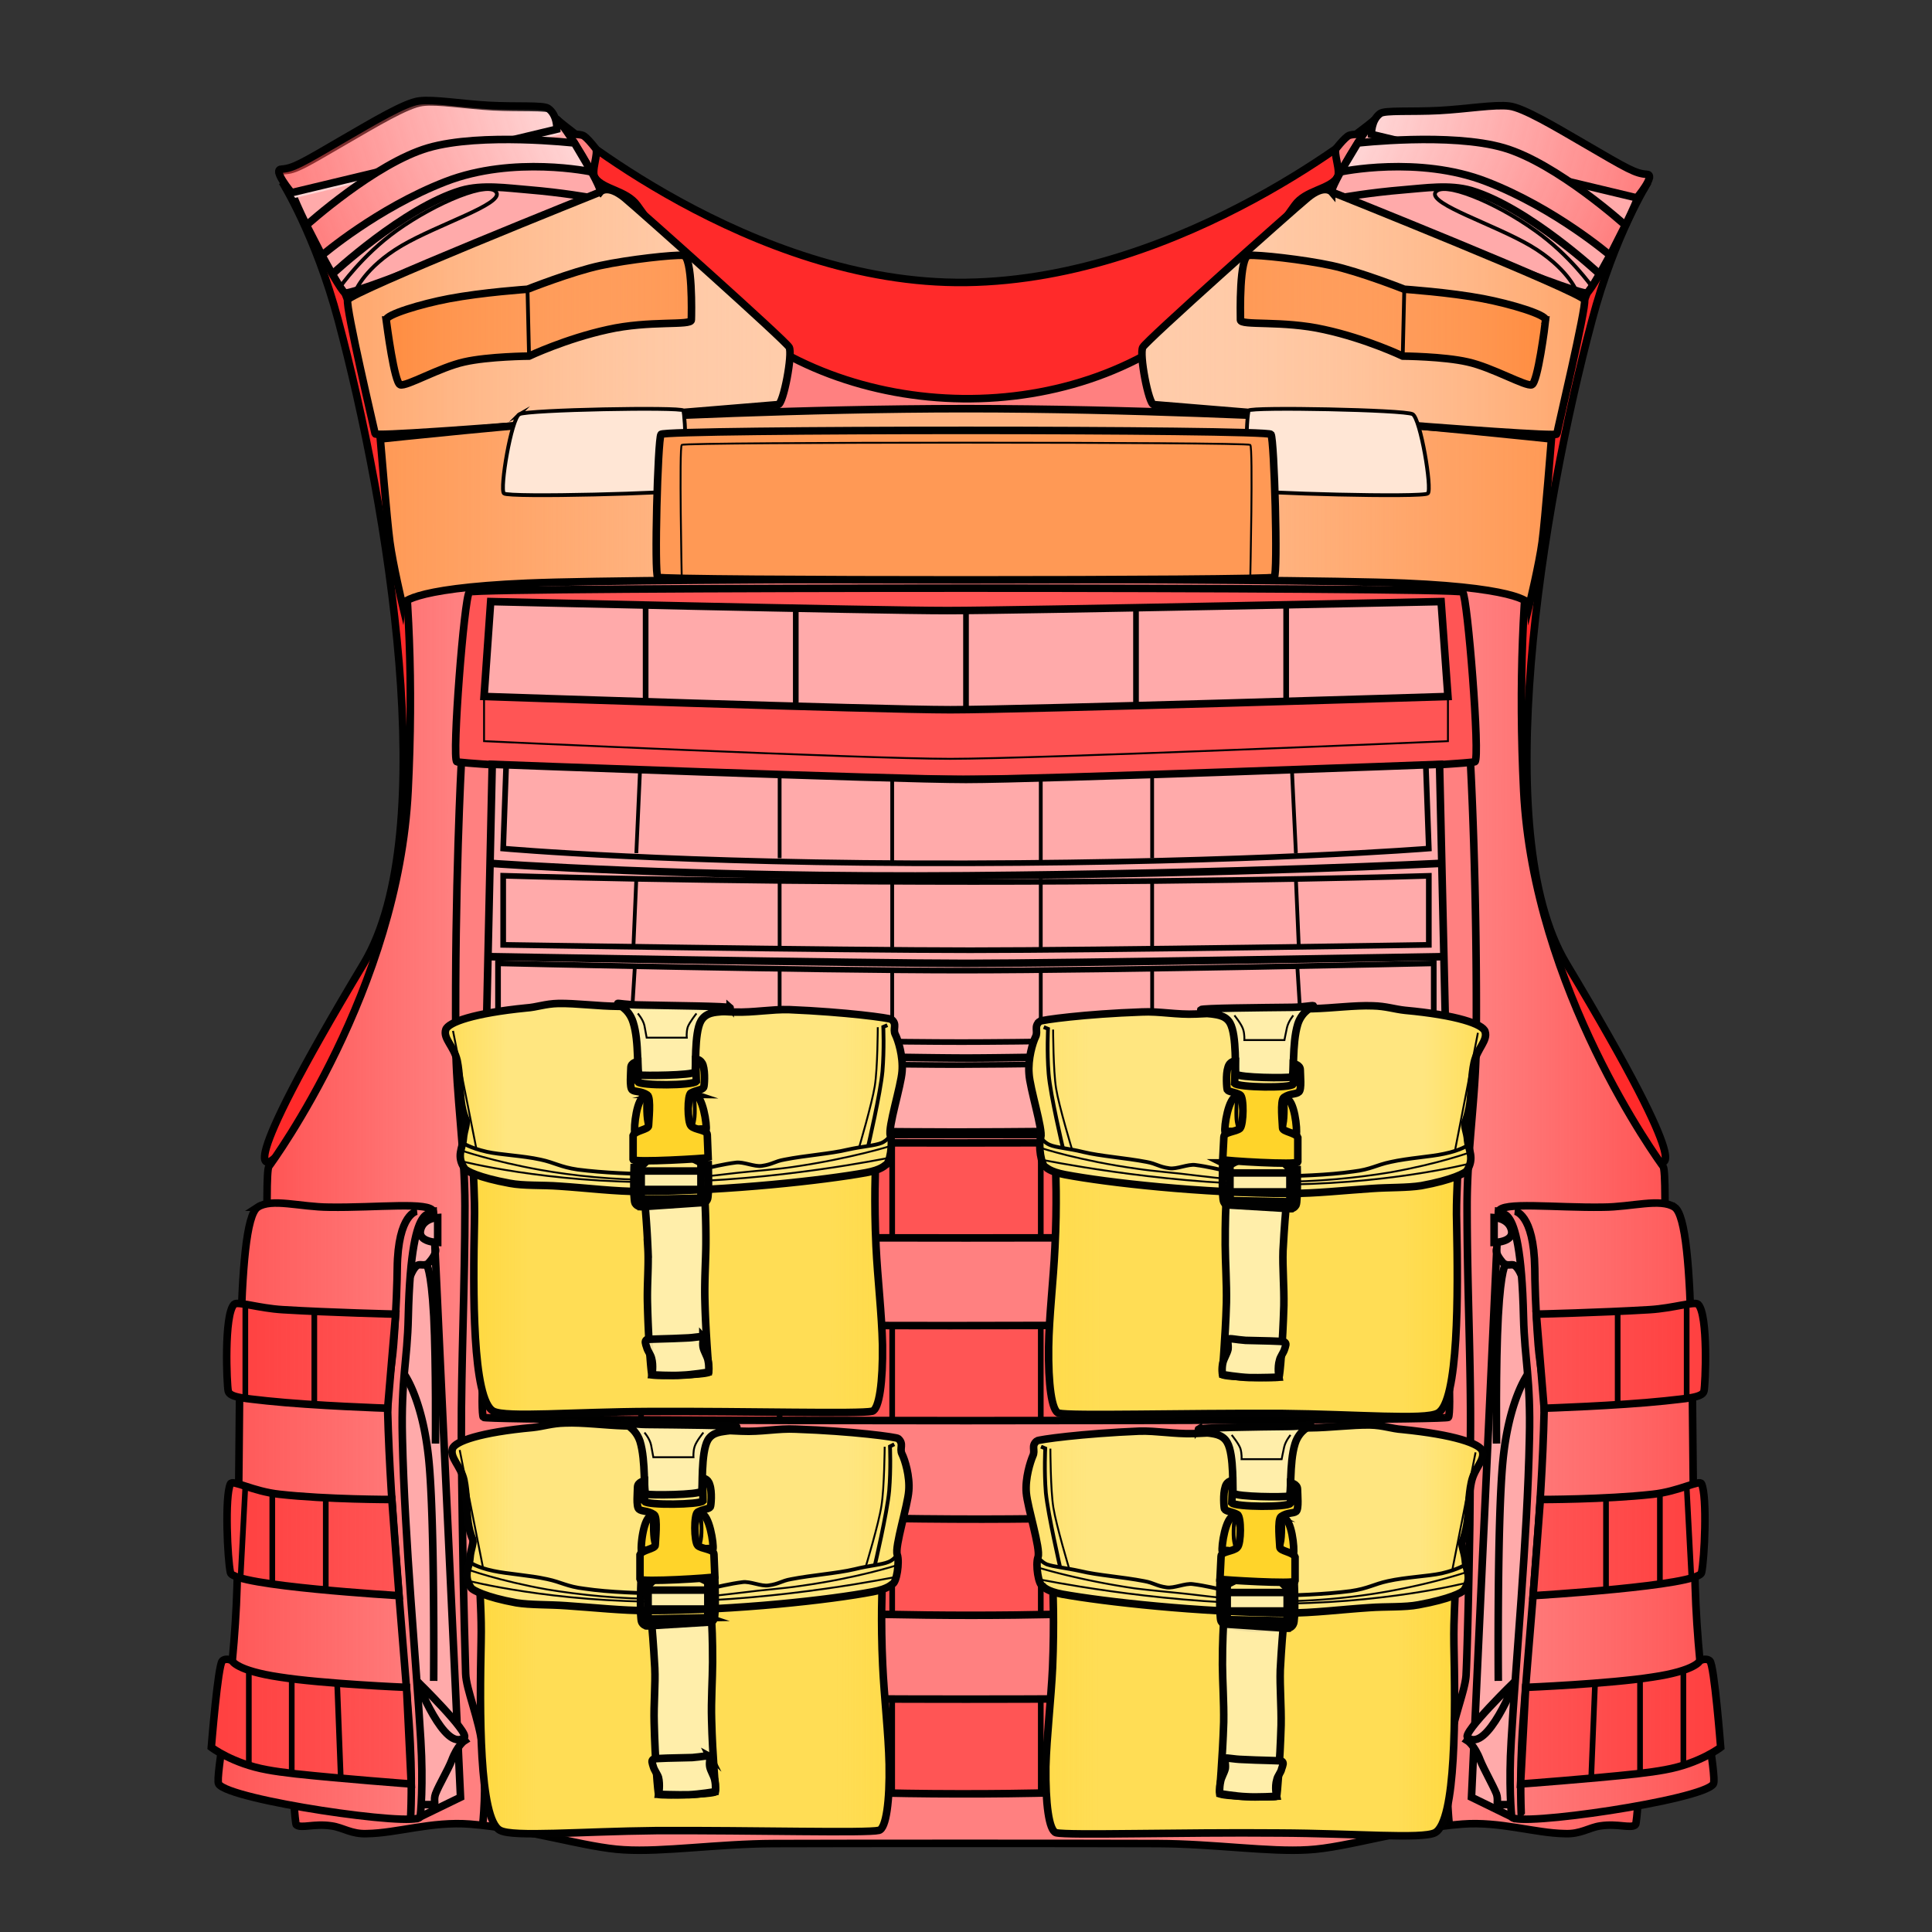 <svg xmlns="http://www.w3.org/2000/svg" xmlns:xlink="http://www.w3.org/1999/xlink" viewBox="0 0 256 256">
    <rect x="0" y="0" width="256" height="256" fill="#333333" stroke="none"/>
    <defs>
        <linearGradient id="innoGrad52">
            <stop offset="0" stop-color="#ffd42a" stop-opacity=".502"/>
            <stop offset=".142" stop-color="#ffd42a" stop-opacity="0"/>
            <stop offset=".863" stop-color="#ffd42a" stop-opacity="0"/>
            <stop offset="1" stop-color="#ffd42a" stop-opacity=".251"/>
        </linearGradient>
        <linearGradient id="innoGrad5">
            <stop offset="0" stop-color="#ffd42a" stop-opacity=".251"/>
            <stop offset=".137" stop-color="#ffd42a" stop-opacity="0"/>
            <stop offset=".858" stop-color="#ffd42a" stop-opacity="0"/>
            <stop offset="1" stop-color="#ffd42a" stop-opacity=".502"/>
        </linearGradient>
        <linearGradient id="innoGrad32">
            <stop offset="0" stop-color="#fca" stop-opacity="0"/>
            <stop offset="1" stop-color="#ff7f2a" stop-opacity=".502"/>
        </linearGradient>
        <linearGradient id="innoGrad22">
            <stop offset="0" stop-color="#ff2a2a" stop-opacity="0"/>
            <stop offset="1" stop-color="#ff2a2a" stop-opacity=".502"/>
        </linearGradient>
        <linearGradient id="innoGrad4">
            <stop offset="0" stop-color="#ff7f2a" stop-opacity=".502"/>
            <stop offset=".236" stop-color="#ff7f2a" stop-opacity="0"/>
            <stop offset=".759" stop-color="#ff7f2a" stop-opacity="0"/>
            <stop offset="1" stop-color="#ff7f2a" stop-opacity=".502"/>
        </linearGradient>
        <linearGradient id="innoGrad3">
            <stop offset="0" stop-color="#ff7f2a" stop-opacity=".502"/>
            <stop offset="1" stop-color="#fca" stop-opacity="0"/>
        </linearGradient>
        <linearGradient id="innoGrad2">
            <stop offset="0" stop-color="#ff2a2a" stop-opacity=".502"/>
            <stop offset="1" stop-color="#ff2a2a" stop-opacity="0"/>
        </linearGradient>
        <linearGradient id="innoGrad1">
            <stop offset="0" stop-color="#ff2a2a" stop-opacity=".502"/>
            <stop offset=".134" stop-color="#ff2a2a" stop-opacity="0"/>
            <stop offset=".863" stop-color="#ff2a2a" stop-opacity="0"/>
            <stop offset="1" stop-color="#ff2a2a" stop-opacity=".502"/>
        </linearGradient>
        <linearGradient id="linearGradient4814" x1="35.386" x2="220.619" y1="131.479" y2="131.479" gradientUnits="userSpaceOnUse" xlink:href="#innoGrad1"/>
        <linearGradient id="linearGradient4859" x1="42.662" x2="76.116" y1="33.838" y2="18.951" gradientUnits="userSpaceOnUse" xlink:href="#innoGrad2"/>
        <linearGradient id="linearGradient4867" x1="37.395" x2="72.67" y1="24.125" y2="13.215" gradientUnits="userSpaceOnUse" xlink:href="#innoGrad2"/>
        <linearGradient id="linearGradient4890" x1="45.543" x2="105.179" y1="41.333" y2="41.333" gradientUnits="userSpaceOnUse" xlink:href="#innoGrad3"/>
        <linearGradient id="linearGradient4913" x1="50.671" x2="92.129" y1="42.418" y2="42.418" gradientUnits="userSpaceOnUse" xlink:href="#innoGrad3"/>
        <linearGradient id="linearGradient4946" x1="49.857" x2="206.112" y1="68.272" y2="68.272" gradientUnits="userSpaceOnUse" xlink:href="#innoGrad4"/>
        <linearGradient id="linearGradient5004" x1="182.273" x2="217.505" y1="15.773" y2="24.547" gradientUnits="userSpaceOnUse" xlink:href="#innoGrad22"/>
        <linearGradient id="linearGradient5035" x1="179.912" x2="213.338" y1="18.951" y2="33.839" gradientUnits="userSpaceOnUse" xlink:href="#innoGrad22"/>
        <linearGradient id="linearGradient5074" x1="150.811" x2="210.484" y1="41.345" y2="41.345" gradientUnits="userSpaceOnUse" xlink:href="#innoGrad32"/>
        <linearGradient id="linearGradient5105" x1="163.854" x2="205.3" y1="42.418" y2="42.418" gradientUnits="userSpaceOnUse" xlink:href="#innoGrad32"/>
        <linearGradient id="linearGradient5151" x1="28.406" x2="57.945" y1="200.232" y2="200.232" gradientUnits="userSpaceOnUse" xlink:href="#innoGrad2"/>
        <linearGradient id="linearGradient5174" x1="29.537" x2="52.967" y1="179.664" y2="179.664" gradientUnits="userSpaceOnUse" xlink:href="#innoGrad2"/>
        <linearGradient id="linearGradient5197" x1="29.585" x2="53.42" y1="203.973" y2="203.973" gradientUnits="userSpaceOnUse" xlink:href="#innoGrad2"/>
        <linearGradient id="linearGradient5235" x1="27.48" x2="55.017" y1="228.148" y2="228.148" gradientUnits="userSpaceOnUse" xlink:href="#innoGrad2"/>
        <linearGradient id="linearGradient5258" x1="198.027" x2="227.602" y1="200.231" y2="200.231" gradientUnits="userSpaceOnUse" xlink:href="#innoGrad22"/>
        <linearGradient id="linearGradient5287" x1="203.034" x2="226.491" y1="179.657" y2="179.657" gradientUnits="userSpaceOnUse" xlink:href="#innoGrad22"/>
        <linearGradient id="linearGradient5310" x1="202.603" x2="226.414" y1="203.974" y2="203.974" gradientUnits="userSpaceOnUse" xlink:href="#innoGrad22"/>
        <linearGradient id="linearGradient5333" x1="200.955" x2="228.518" y1="228.148" y2="228.148" gradientUnits="userSpaceOnUse" xlink:href="#innoGrad22"/>
        <linearGradient id="linearGradient5356" x1="138.075" x2="193.306" y1="226.709" y2="226.709" gradientUnits="userSpaceOnUse" xlink:href="#innoGrad5"/>
        <linearGradient id="linearGradient5383" x1="135.462" x2="196.983" y1="201.274" y2="201.274" gradientUnits="userSpaceOnUse" xlink:href="#innoGrad5"/>
        <linearGradient id="linearGradient5416" x1="63.123" x2="118.33" y1="226.439" y2="226.439" gradientUnits="userSpaceOnUse" xlink:href="#innoGrad52"/>
        <linearGradient id="linearGradient5453" x1="59.392" x2="120.944" y1="200.977" y2="200.977" gradientUnits="userSpaceOnUse" xlink:href="#innoGrad52"/>
        <linearGradient id="linearGradient5476" x1="138.442" x2="193.626" y1="171.163" y2="171.163" gradientUnits="userSpaceOnUse" xlink:href="#innoGrad5"/>
        <linearGradient id="linearGradient5499" x1="135.824" x2="197.346" y1="145.702" y2="145.702" gradientUnits="userSpaceOnUse" xlink:href="#innoGrad5"/>
        <linearGradient id="linearGradient5522" x1="62.238" x2="117.44" y1="170.858" y2="170.858" gradientUnits="userSpaceOnUse" xlink:href="#innoGrad52"/>
        <linearGradient id="linearGradient5545" x1="58.506" x2="120.058" y1="145.421" y2="145.421" gradientUnits="userSpaceOnUse" xlink:href="#innoGrad52"/>
    </defs>
    <g fill="#ff2a2a" stroke="#000" stroke-miterlimit="10">
        <path stroke-linejoin="bevel" d="M128 66.926c35.567-.084 54.273-51.153 54.273-51.153S157.09 37.033 128 37.423c-28.598.386-54.27-21.65-54.27-21.65S92.43 67.01 128 66.925z"/>
        <path d="M218.375 24.125s-4.433 7.022-7.419 18.29c-6.633 24.832-13.774 67.953-3.424 85.235 17.941 29.917 12.318 26.184 12.318 26.184l-17.427-12.703-14.333-44.845 17.484-55.93 12.801-16.23M37.395 24.125s4.404 7.022 7.417 18.29c6.633 24.832 13.75 67.953 3.4 85.235-17.944 29.917-12.318 26.184-12.318 26.184l17.423-12.703L67.68 96.286l-17.515-55.93-12.77-16.23"/>
    </g>
    <g>
        <path fill="#ff8080" d="M75.856 17.795c-7.467.08-37.227 7.74-37.227 7.74s18.296 21.548 15.447 79.255c-1.292 26.263-17.888 48.996-18.449 49.767-1.288 1.801 3.003 86.76 3.633 87.238.658.537 2.324-.21 4.68.147 1.537.213 2.605 1.112 4.677 1.023 4.02-.067 8.609-1.652 13.65-1.261 7.656.592 15.373 3.145 20.397 3.404 5.195.323 12.495-.796 19.86-.826 10.515-.037 40.463-.036 50.921 0 7.39.029 14.723 1.147 19.887.824 5.03-.257 12.716-2.81 20.428-3.402 4.987-.39 9.606 1.196 13.594 1.261 2.1.09 3.197-.81 4.68-1.023 2.353-.356 4.049.391 4.679-.147.685-.477 4.975-85.435 3.658-87.238-.562-.77-17.16-23.505-18.478-49.77-2.818-57.706 15.506-79.251 15.506-79.251s-36.266-9.33-38.801-7.506c-.39.288-.923.853-1.53 1.623-.46.599.704 3.118.096 3.935-1.13 1.537-4.184 1.624-5.594 3.6-3.189 4.489-7.048 9.66-10.78 13.266-17.75 17.065-48.997 15.93-65.579 0-3.737-3.605-7.568-8.777-10.785-13.266-1.438-1.976-4.463-2.063-5.565-3.6-.634-.818.533-3.337.043-3.935-.61-.77-1.114-1.336-1.503-1.623-.238-.171-.773-.243-1.545-.235z"/>
    </g>
    <g>
        <path fill="url(#linearGradient4814)" d="M75.854 17.794c-7.467.08-37.227 7.74-37.227 7.74s18.297 21.547 15.448 79.254c-1.292 26.263-17.888 48.997-18.45 49.768-1.287 1.8 3.003 86.76 3.633 87.238.658.537 2.324-.21 4.68.147 1.537.213 2.606 1.112 4.678 1.023 4.02-.067 8.608-1.653 13.65-1.262 7.655.592 15.373 3.146 20.397 3.405 5.195.323 12.494-.797 19.859-.827 10.515-.037 40.464-.036 50.922 0 7.39.03 14.723 1.148 19.887.825 5.03-.257 12.715-2.81 20.427-3.403 4.987-.389 9.606 1.197 13.594 1.262 2.101.09 3.198-.81 4.68-1.023 2.354-.356 4.05.391 4.68-.147.684-.477 4.975-85.435 3.658-87.238-.562-.771-17.16-23.506-18.479-49.77-2.818-57.707 15.506-79.252 15.506-79.252s-36.266-9.33-38.8-7.505c-.39.288-.923.853-1.53 1.623-.461.599.704 3.118.096 3.935-1.131 1.537-4.184 1.624-5.594 3.6-3.19 4.489-7.048 9.66-10.781 13.265-17.75 17.065-48.997 15.931-65.579 0-3.737-3.605-7.568-8.776-10.785-13.265-1.438-1.976-4.462-2.063-5.564-3.6-.634-.818.533-3.337.043-3.935-.61-.77-1.115-1.336-1.504-1.623-.238-.171-.772-.243-1.545-.235z"/>
        <path fill="none" stroke="#000" stroke-miterlimit="10" d="M102.523 244.282c-7.365.03-14.664 1.149-19.86.826-5.023-.26-12.74-2.811-20.395-3.403-5.042-.391-9.631 1.194-13.651 1.26-2.072.09-3.141-.81-4.678-1.022-2.356-.356-4.022.39-4.68-.147-.63-.48-4.92-85.437-3.632-87.238.56-.771 17.158-23.505 18.45-49.768 2.849-57.707-15.45-79.253-15.45-79.253s36.238-9.33 38.773-7.506c.389.287.894.852 1.504 1.622.49.598-.676 3.117-.042 3.935 1.102 1.537 4.125 1.624 5.563 3.6 3.217 4.489 7.049 9.66 10.786 13.266 16.582 15.93 47.829 17.065 65.579 0 3.733-3.605 7.592-8.777 10.78-13.266 1.41-1.976 4.464-2.063 5.595-3.6.608-.817-.558-3.336-.097-3.935.607-.77 1.14-1.334 1.53-1.622 2.535-1.824 38.8 7.505 38.8 7.505s-18.323 21.546-15.505 79.253c1.318 26.264 17.917 48.997 18.479 49.768 1.317 1.803-2.975 86.76-3.66 87.238-.63.538-2.324-.208-4.678.148-1.482.213-2.58 1.11-4.681 1.022-3.988-.065-8.606-1.65-13.593-1.261-7.712.593-15.398 3.146-20.428 3.403-5.164.323-12.496-.796-19.886-.825-10.458-.036-40.408-.037-50.923 0z"/>
        <path fill="#faa" stroke="#000" stroke-miterlimit="10" d="M38.466 24.546c.052-.2 12.708-7.687 17.583-8.34C64.5 15 73.612 15.73 73.73 15.772c.974.487 6.108 9.081 5.815 9.665-.292.585-32.899 13.96-33.854 13.366-.922-.593-7.418-12.989-7.224-14.257z"/>
        <path fill="#ffd5d5" d="M37.75 23.1c-1.185.08 1.365 3.117 1.365 3.117L74.28 17.8s.097-1.888-1.17-2.765c-.648-.453-4.17-.195-7.8-.39-3.627-.195-7.363-.843-9.294-.585-1.873.226-6.07 2.741-9.882 4.944-5.85 3.413-6.823 3.997-8.384 4.095z"/>
        <path fill="url(#linearGradient4867)" stroke="#000" stroke-miterlimit="10" d="M37.262 22.416c-1.185.08 1.365 3.118 1.365 3.118l35.165-8.417s.097-1.888-1.17-2.765c-.648-.453-4.17-.195-7.8-.39-3.627-.195-7.363-.843-9.294-.585-1.873.226-6.07 2.741-9.882 4.944-5.85 3.413-6.823 3.997-8.384 4.095z"/>
        <path fill="#ffd5d5" d="M40.612 29.843s9.1-8.206 16.12-10.253c7.018-2.048 19.384-.639 19.384-.639l2.26 3.825s-10.317-2.216-19.353 1.297c-9.064 3.515-16.36 9.765-16.36 9.765z"/>
        <path fill="url(#linearGradient4859)" stroke="#000" stroke-miterlimit="10" d="M40.612 29.843s9.1-8.206 16.119-10.253c7.019-2.048 19.385-.639 19.385-.639l2.259 3.825s-10.316-2.216-19.352 1.297c-9.064 3.515-16.361 9.765-16.361 9.765z"/>
        <path fill="none" stroke="#000" stroke-miterlimit="10" d="M44.031 36.331s9.425-8.79 17.064-11.089c2.855-.83 6.132-.313 8.895-.098 4.612.383 8.138 1.03 8.138 1.03"/>
        <path fill="none" stroke="#000" stroke-miterlimit="10" stroke-width=".5" d="M45.073 38.008s2.918-4.183 7.466-7.444c5.32-3.803 12.41-6.699 13.258-5.03.776 1.552-7.734 4.186-12.575 7.02-4.895 2.895-6.09 5.956-6.09 5.956"/>
        <path fill="#fca" d="M79.545 25.437s.901-1.097 3.215.78c2.284 1.91 21.322 18.916 21.81 19.793.487.875-.762 7.537-1.463 7.602-.698.037-53.244 4.523-53.395 3.872-.123-.622-3.924-16.74-3.648-17.736.272-1.02 33.481-14.31 33.481-14.31z"/>
        <path fill="url(#linearGradient4890)" stroke="#000" stroke-miterlimit="10" d="M79.545 25.437s.901-1.097 3.215.78c2.284 1.909 21.322 18.916 21.809 19.793.488.875-.761 7.537-1.462 7.602-.698.037-53.244 4.523-53.395 3.872-.123-.622-3.924-16.741-3.648-17.736.272-1.021 33.481-14.311 33.481-14.311z"/>
        <path fill="#f95" d="M51.174 42.403c.097.704 1.073 8.285 1.853 8.578.78.292 5.26-2.316 8.48-3.023 3.22-.733 8.595-.773 8.595-.773s4.87-2.3 10.417-3.514c5.52-1.245 11.08-.487 11.085-1.268.034-.78.188-8.456-1.072-8.565-1.232-.109-7.236.543-10.979 1.35-3.772.806-9.657 3.137-9.657 3.137s-5.963.406-10.416 1.251c-3.635.682-8.403 2.12-8.306 2.827z"/>
        <path fill="url(#linearGradient4913)" stroke="#000" stroke-miterlimit="10" d="M51.174 42.403c.097.704 1.073 8.285 1.853 8.578.78.292 5.259-2.316 8.48-3.023 3.22-.733 8.595-.773 8.595-.773s4.87-2.301 10.417-3.514c5.519-1.245 11.08-.487 11.085-1.268.034-.78.188-8.456-1.072-8.565-1.232-.109-7.236.543-10.979 1.35-3.772.806-9.657 3.137-9.657 3.137s-5.963.406-10.416 1.251c-3.635.682-8.403 2.12-8.306 2.827z"/>
        <path fill="#ffb380" d="M186.137 77.275c16.257.698 16.518 2.828 16.518 2.828s1.293-5.334 1.687-8.288c.395-2.95 1.234-13.647 1.234-13.647s-19.785-2.11-29.128-2.638c-4.672-.235-26.559-1.379-48.447-1.379s-43.778 1.144-48.447 1.378c-9.34.527-29.159 2.638-29.159 2.638s.874 10.697 1.268 13.647c.393 2.954 1.657 8.288 1.657 8.288s.29-2.13 16.573-2.828c16.283-.697 99.928-.696 116.244.001z"/>
        <path fill="url(#linearGradient4946)" stroke="#000" stroke-miterlimit="10" d="M186.137 77.275c16.257.698 16.518 2.828 16.518 2.828s1.293-5.334 1.687-8.288c.395-2.951 1.234-13.647 1.234-13.647s-19.785-2.11-29.128-2.638c-4.672-.235-26.559-1.379-48.447-1.379s-43.778 1.144-48.447 1.378c-9.34.527-29.159 2.638-29.159 2.638s.874 10.697 1.268 13.647c.393 2.954 1.657 8.288 1.657 8.288s.29-2.13 16.573-2.828c16.283-.697 99.928-.696 116.244.001z"/>
        <path fill="#faa" stroke="#000" stroke-miterlimit="10" d="M217.505 24.547c-.026-.2-12.707-7.687-17.58-8.34-8.429-1.207-17.566-.477-17.65-.434-.976.486-6.083 9.08-5.819 9.665.321.585 32.928 13.96 33.824 13.366.95-.594 7.42-12.99 7.225-14.257z"/>
        <path fill="#ffd5d5" d="M218.25 23.1c1.182.08-1.365 3.118-1.365 3.118l-35.165-8.417s-.068-1.888 1.17-2.765c.622-.453 4.145-.195 7.801-.39 3.656-.195 7.395-.843 9.323-.585 1.842.226 6.068 2.741 9.851 4.944 5.85 3.412 6.824 3.997 8.385 4.095z"/>
        <path fill="url(#linearGradient5004)" stroke="#000" stroke-miterlimit="10" d="M218.25 23.1c1.182.08-1.365 3.118-1.365 3.118l-35.165-8.417s-.068-1.888 1.17-2.765c.622-.453 4.145-.195 7.801-.39 3.656-.195 7.395-.843 9.323-.585 1.842.226 6.068 2.741 9.851 4.944 5.85 3.412 6.824 3.997 8.385 4.095z"/>
        <path fill="#ffd5d5" d="M215.358 29.843s-9.067-8.206-16.088-10.253c-7.02-2.048-19.358-.639-19.358-.639l-2.287 3.825s10.317-2.216 19.35 1.298c9.094 3.515 16.363 9.765 16.363 9.765z"/>
        <path fill="url(#linearGradient5035)" stroke="#000" stroke-miterlimit="10" d="M215.358 29.843s-9.067-8.206-16.088-10.253c-7.021-2.048-19.358-.639-19.358-.639l-2.287 3.825s10.317-2.216 19.349 1.298c9.095 3.515 16.364 9.765 16.364 9.765z"/>
        <path fill="none" stroke="#000" stroke-miterlimit="10" d="M211.968 36.332s-9.394-8.79-17.034-11.088c-2.884-.832-6.164-.314-8.924-.098-4.639.383-8.165 1.03-8.17 1.03"/>
        <path fill="none" stroke="#000" stroke-miterlimit="10" stroke-width=".5" d="M210.956 38.01s-2.92-4.184-7.522-7.445c-5.296-3.803-12.379-6.699-13.26-5.03-.719 1.552 7.764 4.186 12.607 7.02 4.892 2.895 6.086 5.956 6.086 5.956"/>
        <path fill="#fca" d="M176.455 25.438s-.93-1.097-3.189.78c-2.31 1.91-21.376 18.916-21.835 19.793-.517.877.765 7.537 1.434 7.602.728.037 53.273 4.523 53.427 3.898.091-.649 3.92-16.768 3.674-17.763-.305-1.02-33.51-14.31-33.51-14.31z"/>
        <path fill="url(#linearGradient5074)" stroke="#000" stroke-miterlimit="10" d="M176.455 25.438s-.931-1.097-3.189.78c-2.311 1.909-21.376 18.916-21.835 19.793-.517.877.765 7.537 1.434 7.602.728.037 53.273 4.523 53.427 3.898.091-.649 3.92-16.768 3.674-17.763-.305-1.02-33.511-14.31-33.511-14.31z"/>
        <path fill="#f95" d="M204.798 42.403c-.066.704-1.042 8.285-1.822 8.578-.779.292-5.263-2.316-8.512-3.023-3.19-.733-8.595-.773-8.595-.773s-4.812-2.3-10.39-3.514c-5.514-1.245-11.104-.487-11.11-1.268-.01-.78-.188-8.456 1.103-8.565 1.226-.109 7.234.543 10.976 1.35 3.745.806 9.628 3.137 9.628 3.137s5.991.406 10.448 1.251c3.602.682 8.402 2.12 8.274 2.827z"/>
        <path fill="url(#linearGradient5105)" stroke="#000" stroke-miterlimit="10" d="M204.798 42.403c-.066.704-1.042 8.285-1.822 8.578-.779.292-5.263-2.316-8.512-3.023-3.19-.733-8.595-.773-8.595-.773s-4.812-2.301-10.39-3.514c-5.514-1.245-11.104-.487-11.111-1.268-.01-.78-.187-8.456 1.104-8.565 1.226-.109 7.234.543 10.976 1.35 3.745.806 9.628 3.137 9.628 3.137s5.991.406 10.448 1.251c3.602.682 8.402 2.12 8.274 2.827z"/>
        <path fill="#ffe6d5" stroke="#000" stroke-miterlimit="10" stroke-width=".5" d="M68.82 54.88c-1.073.585-2.633 9.915-2.047 10.5.585.584 23.37-.043 23.857-.444.487-.432.195-10.056-.098-10.543-.293-.488-20.639-.098-21.712.487zM187.181 54.881c1.043.585 2.604 9.916 2.02 10.5-.586.584-23.339-.042-23.86-.444-.453-.432-.193-10.055.132-10.542.256-.489 20.664-.099 21.708.486z"/>
        <path fill="#f95" stroke="#000" stroke-miterlimit="10" d="M87.155 76.49c-.478-.467-.007-18.226.431-18.934.471-.705 80.386-.705 80.828 0 .436.708.938 18.467.43 18.934-.448.466-81.21.465-81.689 0z"/>
        <path fill="#f55" stroke="#000" stroke-miterlimit="10" d="M60.532 100.937c-.682-.488.975-21.81 1.658-22.492.683-.682 130.91-.682 131.621 0 .653.683 2.34 22.004 1.63 22.492-.302.258-34.81 2.338-68.352 2.338-33.568.001-66.2-2.08-66.557-2.338z"/>
        <path fill="none" stroke="#000" stroke-miterlimit="10" stroke-width=".25" d="M64.14 91.995v6.211s50.473 2.34 61.78 2.34c11.28 0 65.94-2.339 65.94-2.339v-6.212"/>
        <path fill="#faa" stroke="#000" stroke-miterlimit="10" d="M190.954 79.713l.906 12.575s-56.29 1.755-65.94 1.755c-9.65 0-61.78-1.755-61.78-1.755l.877-12.575s50.863 1.192 60.513 1.192c9.65 0 65.424-1.192 65.424-1.192z"/>
        <path fill="none" stroke="#000" stroke-miterlimit="10" stroke-width=".75" d="M85.55 80.022v12.561M105.445 80.611v12.502"/>
        <path fill="none" stroke="#000" stroke-miterlimit="10" d="M61.132 101.025s-.895 16.508-.742 37.155c.033 6.901 1.21 14.135 1.214 21.582.005 10.527-.504 21.033-.473 30.416.042 4.271.072 8.244.14 11.897.142 10.926.415 18.512.431 19.688.058 2.122 1.773 5.91 2.247 9.82.608 5.12 0 10.29 0 10.29"/>
        <path fill="#faa" stroke="#000" stroke-miterlimit="10" d="M191.86 150.334l-1.112-49.057s-53.033 2-62.748 2c-9.688 0-62.777-2-62.777-2l-1.083 49.058h127.72z"/>
        <path fill="none" stroke="#000" stroke-miterlimit="10" d="M64.931 114.393s26.67 1.946 63.07 1.65c36.373-.289 63.067-1.65 63.067-1.65M64.653 126.76s50.48.89 63.347.89c12.871 0 63.314-.89 63.314-.89"/>
        <path fill="none" stroke="#000" stroke-miterlimit="10" stroke-width=".75" d="M67.07 101.334l-.395 11.105s22.976 2.058 61.325 1.953c38.322-.096 61.325-1.953 61.325-1.953l-.395-11.077"/>
        <path fill="#f55" stroke="#000" stroke-miterlimit="10" d="M84.07 235.805c-5.786-.568-10.099-1.838-13.397-2.076-2.149-.176-4.216.12-4.287 0-.39-.585-1.592-10.402-.87-10.987.157-.135 3.023.208 6.336.678 2.366.367 4.6.924 7.898 1.104 16.213.83 80.286.83 96.5 0 3.298-.18 5.503-.736 7.87-1.104 3.312-.47 6.205-.813 6.364-.679.748.585-.51 10.402-.899 10.987-.043.12-2.079-.176-4.229 0-3.302.238-7.61 1.51-13.427 2.076-8.05.78-26.908 1.95-45.036 1.887-17.805-.005-34.919-1.175-42.824-1.886zM64.045 187.802c-.39-.585 0-11.7.751-12.285.328-.25 30.393.141 61.124.135 32.11-.008 64.93-.46 65.311-.134.694.585 1.085 11.7.694 12.285-.39.585-127.49.584-127.88 0zM65.213 210.723c-.39-.585-.722-12.032 0-12.618.156-.135 3.023.202 6.336.673 2.363.372 4.6.93 7.898 1.104 8.436.433 29.688 1.425 50.731 1.412 19.343-.012 38.628-1.004 46.402-1.412 3.241-.176 5.505-.73 7.87-1.104 3.312-.47 6.211-.808 6.307-.674.748.586.391 12.033 0 12.618-.192.318-31.26 3.308-62.01 3.312-31.803.006-63.337-2.986-63.534-3.31zM63.652 163.595c-.39-.585 0-11.7.75-12.286.346-.263 30.88.136 62.297.134 31.8 0 64.553-.398 64.925-.134.695.585 1.085 11.701.695 12.286-.39.585-128.277.585-128.667 0z"/>
        <path fill="none" stroke="#000" stroke-miterlimit="10" stroke-width=".5" d="M84.804 102.107l-.487 10.937M103.305 102.503v11.211M84.317 116.447l-.39 9.084M103.305 116.863v9.047M84.122 128.088l-.586 9.495M103.305 128.611v9.472M84.122 140.624l-.292 8.926M102.911 141.131l-.585 8.742"/>
        <path fill="none" stroke="#000" stroke-miterlimit="10" stroke-width=".75" d="M65.992 151.164v12.631M84.545 151.31v12.485M102.911 151.442v12.353M66.385 175.37v12.632M84.94 175.517v12.485M103.305 175.65v12.352M66.97 198.003v13.004M83.767 200.085v11.974M102.132 200.68l.001 12.37M67.357 222.818l1.073 10.911M84.07 224.727v11.078M102.437 225.314l.001 12.376"/>
        <path fill="#58595b" stroke="#000" stroke-miterlimit="10" d="M72.52 223.552s-4.96-2.373-5.55-1.982c-.588.39 0 2.604 0 2.604z"/>
        <path fill="#faa" stroke="#000" stroke-miterlimit="10" d="M57.412 160.543l3.608 77.601-5.36 2.605-5.265-41.726 1.364-37.378z"/>
        <path fill="#faa" stroke="#000" stroke-miterlimit="10" d="M57.997 161.323v3.314s-2.636-.033-2.274-1.628c.33-1.6 2.274-1.686 2.274-1.686z"/>
        <path fill="none" stroke="#000" stroke-miterlimit="10" d="M57.66 165.423s.392.525-.826 1.881a.596.596 0 0 1-.344.238c-.446.173-.857-.076-1.22.147-.525.36-.908 1.437-.908 1.437M57.464 222.728s.147-21.038-.63-29.107c-.777-8.128-3.26-11.508-3.26-11.508"/>
        <path fill="none" stroke="#000" stroke-miterlimit="10" d="M56.49 167.542s.636.417.987 6.845c.32 6.426.225 16.894.225 16.894"/>
        <path fill="#faa" stroke="#000" stroke-miterlimit="10" d="M61.581 230.627s-.954.58-1.73 2.643c-.505 1.29-1.66 3.184-2.139 4.421-.304.857.074 1.43-.248 1.43h-1.646l-.58-16.393z"/>
        <path fill="#faa" stroke="#000" stroke-miterlimit="10" d="M55.237 222.728s7.052 6.905 6.27 7.507c-2.574 2.054-6.27-7.507-6.27-7.507z"/>
        <path fill="#ff8080" d="M34.143 159.958c1.861-1.224 5.598-.022 9.455 0 6.384.098 13.426-.778 13.814.585.39 1.365-2.913-3.786-3.312 13.972-.124 5.9-.97 8.035-.782 16.054.302 13.467 1.844 29.72 2.44 40.06.344 5.687-.018 9.925-.098 10.121-.52 1.39-25.319-2.215-26.685-4.359-.52-.88 2.05-12.575 2.438-26.252.597-21.35-.299-48.12 2.73-50.18z"/>
        <path fill="url(#linearGradient5151)" stroke="#000" stroke-miterlimit="10" d="M34.143 159.958c1.861-1.224 5.598-.022 9.455 0 6.384.098 13.426-.778 13.814.585.39 1.365-2.913-3.786-3.312 13.972-.124 5.899-.97 8.035-.782 16.054.302 13.467 1.844 29.72 2.44 40.059.344 5.688-.018 9.926-.098 10.122-.52 1.39-25.319-2.215-26.685-4.359-.52-.881 2.049-12.575 2.438-26.252.597-21.351-.299-48.121 2.73-50.181z"/>
        <path fill="none" stroke="#000" stroke-miterlimit="10" d="M55.27 160.475s-2.55.265-2.633 7.604c-.013 1.383-.11 5.31-.487 10.141-.21 2.734-.837 5.482-.78 8.84.33 13.075 2.052 29.866 2.828 41.214.535 7.604.196 12.804.196 12.804"/>
        <path fill="#f55" d="M52.424 174.131s-8.627-.205-14.966-.59c-3.213-.195-5.969-1.152-6.436-.715-1.365 1.364-.975 10.653-.78 11.502.195.906 2.518.977 5.155 1.297 6.197.655 15.97.975 15.97.975z"/>
        <path fill="url(#linearGradient5174)" stroke="#000" stroke-miterlimit="10" d="M52.424 174.131s-8.627-.205-14.966-.591c-3.213-.194-5.969-1.151-6.436-.714-1.365 1.364-.975 10.653-.78 11.502.195.906 2.518.977 5.155 1.297 6.197.655 15.969.975 15.969.975z"/>
        <path fill="none" stroke="#000" stroke-miterlimit="10" stroke-width=".75" d="M41.648 173.75v12.333M32.507 172.81v12.477"/>
        <path fill="#f55" d="M51.922 198.692s-8.587.01-14.854-.689c-3.578-.38-6.247-1.984-6.533-1.39-.78 1.687-.39 10.015 0 11.77.39 1.755 22.344 3.05 22.344 3.05z"/>
        <path fill="url(#linearGradient5197)" stroke="#000" stroke-miterlimit="10" d="M51.922 198.692s-8.587.009-14.854-.689c-3.578-.381-6.247-1.984-6.533-1.39-.78 1.687-.39 10.015 0 11.77.39 1.755 22.344 3.049 22.344 3.049z"/>
        <path fill="none" stroke="#000" stroke-miterlimit="10" stroke-width=".75" d="M32.507 196.952l-.632 12.158M36.08 197.85V209.9M43.166 198.43v12.577"/>
        <path fill="#f55" d="M54.49 236.39s-9.228-.687-15.29-1.344c-1.543-.175-2.889-.358-3.803-.537-4.588-.819-7.397-2.98-7.397-2.98s.877-10.935 1.462-11.459c.585-.468 1.3 0 1.3 0s.552 1.306 6.305 2.153c5.75.905 16.8 1.363 16.8 1.363z"/>
        <path fill="url(#linearGradient5235)" stroke="#000" stroke-miterlimit="10" d="M54.49 236.39s-9.228-.687-15.29-1.344c-1.543-.175-2.889-.358-3.803-.537-4.588-.819-7.397-2.98-7.397-2.98s.877-10.935 1.462-11.459c.585-.468 1.3 0 1.3 0s.552 1.306 6.305 2.153c5.749.905 16.799 1.363 16.799 1.363z"/>
        <path fill="none" stroke="#000" stroke-miterlimit="10" stroke-width=".75" d="M32.973 221.347v12.566M38.657 222.223v12.726M44.674 223.015l.482 12.622"/>
        <path fill="none" stroke="#000" stroke-miterlimit="10" stroke-width=".25" d="M165.666 76.667s.387-17.443 0-17.719c-.564-.39-74.768-.39-75.33 0-.358.276 0 17.72 0 17.72"/>
        <path fill="none" stroke="#000" stroke-miterlimit="10" stroke-width=".75" d="M170.423 80.023v12.561M150.526 80.612v12.502"/>
        <path fill="none" stroke="#000" stroke-miterlimit="10" d="M194.843 101.026s.92 16.508.764 37.155c-.029 6.901-1.207 14.137-1.21 21.582-.006 10.527.532 21.033.446 30.416a2006.29 2006.29 0 0 1-.086 11.897c-.17 10.926-.414 18.512-.487 19.688-.033 2.122-1.77 5.91-2.218 9.82-.606 5.12 0 10.29 0 10.29M191.624 139.023s-52.869 1.17-63.624 1.17c-10.755 0-63.598-1.17-63.598-1.17"/>
        <path fill="none" stroke="#000" stroke-miterlimit="10" stroke-width=".75" d="M65.992 149.29l.487-9.097s47.938.938 60.317.938c12.353 0 62.724-.937 62.724-.937l.46 9.096s-51.096.584-63.184.584c-12.086 0-60.804-.584-60.804-.584zM65.992 137.073v-9.423s41.373.961 61.487.961c20.084 0 62.5-.96 62.5-.96v9.422s-47.09 1.01-62.598 1.01c-15.56 0-61.389-1.01-61.389-1.01zM66.675 125.2v-9.158s26.88.821 62.142.822c35.294 0 60.51-.81 60.51-.81v9.145s-43.81.711-60.773.711c-16.964 0-61.879-.71-61.879-.71z"/>
        <path fill="none" stroke="#000" stroke-miterlimit="10" stroke-width=".5" d="M171.193 102.107l.52 10.937M152.665 102.504v11.21M171.713 116.447l.388 9.085M152.665 116.864v9.047M171.905 128.09l.586 9.494M152.665 128.611v9.472M171.905 140.624l.262 8.926M153.06 141.131l.586 8.743"/>
        <path fill="none" stroke="#000" stroke-miterlimit="10" stroke-width=".75" d="M189.98 151.165v12.63M171.426 151.31v12.485M153.06 151.442v12.353M189.585 175.372v12.63M171.031 175.518v12.484M152.665 175.651v12.351M189 198.004v13.003M172.204 200.085v11.974M153.84 200.68v12.37M188.614 222.818l-1.044 10.911M171.93 224.727v11.078M153.565 225.315v12.376"/>
        <path fill="#58595b" stroke="#000" stroke-miterlimit="10" d="M183.48 223.553s4.933-2.374 5.52-1.983c.59.39 0 2.604 0 2.604z"/>
        <path fill="#faa" stroke="#000" stroke-miterlimit="10" d="M198.56 160.543l-3.58 77.601 5.334 2.605 5.261-41.726-1.362-37.378z"/>
        <path fill="#faa" stroke="#000" stroke-miterlimit="10" d="M197.975 161.323v3.314s2.665-.032 2.303-1.628c-.357-1.6-2.303-1.686-2.303-1.686z"/>
        <path fill="none" stroke="#000" stroke-miterlimit="10" d="M198.338 165.424s-.393.524.801 1.88a.892.892 0 0 0 .368.238c.421.173.89-.075 1.197.147.55.36.934 1.438.933 1.438M198.533 222.728s-.17-21.038.605-29.107c.776-8.128 3.285-11.508 3.285-11.508"/>
        <path fill="none" stroke="#000" stroke-miterlimit="10" d="M199.507 167.542s-.63.417-.983 6.845c-.349 6.426-.226 16.894-.226 16.894"/>
        <path fill="#faa" stroke="#000" stroke-miterlimit="10" d="M194.42 230.628s.952.58 1.73 2.642c.532 1.29 1.63 3.186 2.14 4.422.273.857-.048 1.43.243 1.43h1.678l.581-16.394z"/>
        <path fill="#faa" stroke="#000" stroke-miterlimit="10" d="M200.792 222.728s-7.109 6.905-6.328 7.507c2.63 2.054 6.328-7.507 6.328-7.507z"/>
        <path fill="#ff8080" d="M221.886 159.958c-1.889-1.224-5.624-.02-9.486 0-6.41.1-13.45-.778-13.84.585-.39 1.365 2.91-3.786 3.315 13.972.15 5.9.963 8.035.781 16.054-.273 13.468-1.817 29.72-2.41 40.06-.35 5.687.015 9.926.068 10.121.546 1.391 25.346-2.215 26.711-4.359.551-.88-2.02-12.575-2.409-26.252-.655-21.35.27-48.12-2.73-50.18z"/>
        <path fill="url(#linearGradient5258)" stroke="#000" stroke-miterlimit="10" d="M221.886 159.957c-1.889-1.224-5.624-.021-9.486 0-6.41.099-13.45-.778-13.84.585-.391 1.365 2.91-3.786 3.315 13.972.149 5.899.963 8.035.781 16.054-.273 13.468-1.817 29.72-2.41 40.06-.35 5.687.015 9.926.068 10.121.546 1.391 25.346-2.215 26.711-4.359.551-.881-2.021-12.575-2.409-26.252-.655-21.351.27-48.12-2.73-50.181z"/>
        <path fill="none" stroke="#000" stroke-miterlimit="10" d="M200.704 160.475s2.547.268 2.662 7.604c.01 1.383.078 5.31.456 10.141.21 2.734.894 5.482.78 8.84-.275 13.076-2.022 29.866-2.797 41.215-.54 7.604-.195 12.804-.196 12.804"/>
        <path fill="#f55" d="M203.576 174.131s8.624-.205 14.995-.59c3.184-.194 5.938-1.15 6.435-.715 1.365 1.364.976 10.653.78 11.502-.195.906-2.52.977-5.187 1.297-6.22.655-15.994.975-15.994.975z"/>
        <path fill="url(#linearGradient5287)" stroke="#000" stroke-miterlimit="10" d="M203.576 174.131s8.624-.205 14.995-.591c3.184-.193 5.938-1.15 6.435-.714 1.365 1.364.976 10.653.78 11.502-.195.906-2.521.977-5.187 1.297-6.221.655-15.994.975-15.994.975z"/>
        <path fill="none" stroke="#000" stroke-miterlimit="10" stroke-width=".75" d="M214.35 173.751v12.332M223.493 172.811v12.476"/>
        <path fill="#f55" d="M204.106 198.692s8.53.01 14.854-.688c3.552-.382 6.247-1.985 6.504-1.39.78 1.686.39 10.014 0 11.77-.39 1.754-22.319 3.05-22.319 3.05z"/>
        <path fill="url(#linearGradient5310)" stroke="#000" stroke-miterlimit="10" d="M204.106 198.692s8.53.01 14.854-.688c3.552-.382 6.247-1.985 6.504-1.391.78 1.687.39 10.015 0 11.77-.39 1.755-22.319 3.05-22.319 3.05z"/>
        <path fill="none" stroke="#000" stroke-miterlimit="10" stroke-width=".75" d="M223.493 196.953l.63 12.157M219.945 197.85v12.052M212.805 198.43v12.577"/>
        <path fill="#f55" d="M201.484 236.39s9.278-.686 15.343-1.344c1.545-.175 2.833-.358 3.772-.537 4.617-.819 7.4-2.98 7.4-2.98s-.849-10.935-1.434-11.458c-.585-.469-1.326 0-1.326 0s-.556 1.312-6.279 2.152c-5.78.906-16.8 1.363-16.8 1.363z"/>
        <path fill="url(#linearGradient5333)" stroke="#000" stroke-miterlimit="10" d="M201.484 236.39s9.278-.686 15.343-1.344c1.545-.175 2.833-.358 3.772-.537 4.617-.819 7.4-2.98 7.4-2.98s-.849-10.935-1.434-11.458c-.585-.469-1.326 0-1.326 0s-.556 1.312-6.279 2.152c-5.781.906-16.8 1.363-16.8 1.363z"/>
        <path fill="none" stroke="#000" stroke-miterlimit="10" stroke-width=".75" d="M223.056 221.35v12.563M217.314 222.223v12.726M211.352 223.015l-.51 12.622M118.22 225.134v12.474M137.908 225.134v12.47M118.22 201.23v12.737M137.908 201.252v12.782M137.908 175.651v12.351M118.22 175.517v12.485M118.22 151.438v12.575M137.908 151.234v12.782M128 80.612v13.082"/>
        <path fill="none" stroke="#000" stroke-miterlimit="10" stroke-width=".5" d="M118.22 103.276v11.103M137.908 103.276v11.046M118.22 116.847v8.684M137.908 116.447v9.084M118.22 128.563v9.471M137.908 128.611v8.973M118.22 141.083v8.467M137.908 141.131v8.42"/>
        <path stroke="#000" stroke-miterlimit="10" stroke-width=".5" d="M69.896 38.324l.206 8.861M186.075 38.325l-.206 8.86"/>
    </g>
    <g>
        <path fill="#fd5" d="M139.506 210.297s.217 4.691-.036 10.672c-.197 4.205-.776 9.06-.89 13.126-.058 4.834.405 8.475 1.355 8.753 1.598.393 16.444-.08 29.518.036 10.088.043 18.945.834 20.684-.036 2.851-1.504 2.705-16.1 2.514-24.98-.058-3.73.218-6.468.127-6.854-.492-1.31-53.272-.717-53.272-.717z"/>
        <path fill="url(#linearGradient5356)" stroke="#010101" stroke-miterlimit="10" d="M139.506 210.297s.217 4.691-.036 10.672c-.197 4.205-.776 9.059-.89 13.126-.058 4.834.405 8.475 1.355 8.753 1.598.393 16.444-.08 29.518.036 10.088.043 18.945.834 20.684-.036 2.851-1.504 2.705-16.101 2.514-24.981-.058-3.729.218-6.467.127-6.853-.492-1.311-53.272-.717-53.272-.717z"/>
        <path fill="#ffe680" d="M137.391 190.931c-.81.65-.158 1.245-.54 2-.322.761-1.028 2.925-.863 4.875.161 1.95 1.918 7.418 1.557 8.506-.368 1.028.063 3.733.608 3.842.063.073.56.705 2.598 1.086 5.588 1 17.94 2.398 29.84 2.493 3.355.008 7.08-.464 10.777-.708 2.308-.174 4.771-.024 6.604-.38 4.126-.756 5.821-1.64 6.018-1.959 1.135-1.624.213-2.75.16-3.94-.113-1.195-.653-2.114-.327-2.655.063-.115.448-1.208.61-2.583.18-1.518.152-3.37.53-5.105.403-1.924 1.838-2.925 1.457-4.114-.276-.993-3.74-2.188-10.61-2.877-1.396-.089-2.532-.559-4.28-.594-2.35-.04-5.31.364-7.962.38-5.265.034-10.25.56-15.434.761-2.553.07-4.886-.388-7.148-.326-7.554.314-13.374 1.107-13.595 1.298z"/>
        <path fill="url(#linearGradient5383)" stroke="#010101" stroke-miterlimit="10" d="M137.391 190.931c-.81.649-.158 1.245-.541 2-.321.761-1.027 2.925-.862 4.875.161 1.95 1.918 7.418 1.557 8.506-.368 1.028.063 3.733.608 3.842.063.073.56.705 2.598 1.086 5.588.999 17.939 2.398 29.839 2.493 3.356.008 7.08-.464 10.778-.708 2.308-.174 4.771-.024 6.604-.381 4.126-.755 5.821-1.639 6.018-1.958 1.135-1.624.213-2.75.16-3.94-.113-1.195-.653-2.114-.327-2.655.063-.115.448-1.208.61-2.583.18-1.518.152-3.37.53-5.105.403-1.924 1.838-2.925 1.457-4.114-.276-.993-3.741-2.188-10.611-2.877-1.395-.089-2.531-.559-4.28-.594-2.35-.041-5.31.364-7.961.379-5.265.035-10.25.561-15.434.762-2.553.069-4.886-.388-7.148-.326-7.554.314-13.374 1.107-13.595 1.298z"/>
        <path fill="none" stroke="#010101" stroke-miterlimit="10" stroke-width=".5" d="M137.938 191.687l.563.232s-.159 2.951.08 5.887c.302 2.934 1.9 9.896 1.9 9.896"/>
        <path fill="none" stroke="#010101" stroke-miterlimit="10" stroke-width=".25" d="M139.181 191.955s.014 5.457.397 7.816c.382 2.365 2.108 8.142 2.108 8.142"/>
        <path fill="none" stroke="#010101" stroke-miterlimit="10" stroke-width=".5" d="M137.544 206.312s.411.646 1.17.975c.952.331 2.413.446 4.495.901 2.241.546 5.505.756 8.394 1.316 1.34.24 1.551.627 2.974.831.97.153 2.483-.579 3.471-.434 3.295.411 6.29 1.586 9.615 1.553 3.903-.043 7.931-.188 11.304-.632 2.34-.339 3.068-.916 4.924-1.318 2.378-.53 5.292-.635 7.137-1.029 2.256-.526 3.178-1.188 3.178-1.188"/>
        <path fill="none" stroke="#010101" stroke-miterlimit="10" stroke-width=".25" d="M195.52 192.447l-3.097 15.646M137.544 207.702s5.245 1.65 12.79 2.761c2.146.275 5.336.552 7.604.81 3.702.438 6.996.823 10.651.905a85.211 85.211 0 0 0 15.316-1.309c6.385-1.145 10.525-2.59 10.525-2.59"/>
        <path fill="none" stroke="#010101" stroke-miterlimit="10" stroke-width=".25" d="M137.627 209.254s15.163 3.136 30.346 3.228c15.128.144 26.46-2.78 26.46-2.78"/>
        <path fill="#fea" stroke="#010101" stroke-miterlimit="10" d="M158.802 189.378c-.108.063.26.377 1.062.465.808.146 2.107.128 2.748 1.287.957 1.631.676 6.51.795 6.715.396.523 6.93.555 7.363.395.43-.107.004-4.313.833-6.948.591-1.898 2.15-2.352 2.076-2.479-.105-.042-1.339.188-2.875.203-4.19.044-11.815.151-12.002.362z"/>
        <path fill="none" stroke="#010101" stroke-miterlimit="10" stroke-width=".25" d="M163.204 190.14s.96 1.176 1.164 1.815c.202.706.146 1.394.146 1.394h5.313s.146-.784.33-1.608c.183-.818.843-1.6.843-1.6"/>
        <path fill="#ffd42a" stroke="#010101" stroke-miterlimit="10" d="M163.55 200.857c-1.142.023-1.752 4.12-1.587 4.731.027.185.395-.183.666-.146.76.15 1.88.414 1.88.414s.181-5.015-.96-4.999z"/>
        <path fill="none" stroke="#010101" stroke-miterlimit="10" stroke-width=".5" d="M163.687 200.875c-.177.05-.327 2.544-.153 3.375.176.893.4 1.707.4 1.707l.425-.979s.102-1.974-.09-3.089c-.153-.803-.527-1.04-.582-1.014z"/>
        <path fill="#ffd42a" stroke="#010101" stroke-miterlimit="10" d="M170.013 201.103c1.138.056 1.56 4.167 1.374 4.832-.03.184-.388-.195-.659-.165-.76.07-1.89.354-1.89.354s.04-5.075 1.175-5.02z"/>
        <path fill="none" stroke="#010101" stroke-miterlimit="10" stroke-width=".5" d="M169.931 201.11c.123.12.192 2.552-.067 3.44-.198.83-.452 1.631-.452 1.631l-.398-.99s.021-1.97.248-3.084c.177-.797.558-1.018.67-.997z"/>
        <path fill="none" stroke="#010101" stroke-miterlimit="10" d="M161.652 209.681h.96v5.658s-.493.04-.814-.509c-.263-.499-.146-5.149-.146-5.149zM171.511 210.077h-.954v5.658s.546.04.81-.51c.32-.496.144-5.148.144-5.148z"/>
        <path fill="none" stroke="#010101" stroke-miterlimit="10" stroke-width=".5" d="M164.865 209.093l-2.719-.365v1.735zM171.021 211.272l-2.184-2.2 2.386-.186z"/>
        <path fill="#ffd42a" stroke="#010101" stroke-miterlimit="10" d="M163.33 196.205s-.719-.054-.97.792c-.33.97-.177 2.757-.113 2.937.185.346.963.34 1.715.748.53.246.51 3.895-.015 4.36-.469.53-2.13.53-2.146 1.142l-.149 3.07c.2.086 9.88.686 9.95.25v-3.192c-.236-.667-2.02-.776-2.02-1.302 0-.523-.365-3.703.181-4.063.83-.568 1.616-.379 1.99-.677.372-.349.176-2.265.172-2.932-.002-.729-.925-.86-.925-.86v2.72c-.397.542-7.253.508-7.778-.053zM162.611 214.61l7.945.166v.96s-3.553.031-4.6.001c-.985-.038-3.346-.398-3.346-.398v-.73z"/>
        <path fill="#fea" stroke="#010101" stroke-miterlimit="10" d="M162.611 211.014h7.945v2.45h-7.945z"/>
        <path fill="#fea" fill-opacity=".941" stroke="#010101" stroke-miterlimit="10" d="M162.125 215.181s-.158 2.311-.146 5.398c.012 2.25.208 4.962.167 7.61-.147 4.917-.585 9.368-.529 9.473.2.356 7.267.546 7.54.356.07-.06.451-4.522.594-9.425.045-2.5-.18-5.089-.108-7.34.164-3.164.385-5.53.385-5.53z"/>
        <path fill="#fea" stroke="#010101" stroke-miterlimit="10" d="M162.384 232.98c-.163.145.05.756-.024 1.352-.127.568-.543 1.18-.633 1.758-.19.895-.11 1.572-.11 1.572s2.181.365 3.526.41c1.354.097 4.013-.054 4.013-.054s-.272-1.237.03-2.195c.087-.495.551-.949.643-1.46.161-.477.331-.815 0-1.007-.187-.083-3.023-.092-5.138-.213-1.28-.034-2.119-.268-2.307-.164z"/>
        <path fill="#fd5" d="M116.9 210.038s-.22 4.691.061 10.614c.197 4.264.776 9.116.858 13.126.091 4.834-.4 8.532-1.354 8.753-1.623.393-16.469-.022-29.514.036-10.06.106-18.945.897-20.687-.036-2.822-1.446-2.705-16.043-2.514-24.985.087-3.726-.217-6.463-.099-6.849.465-1.253 53.248-.659 53.248-.659z"/>
        <path fill="url(#linearGradient5416)" stroke="#010101" stroke-miterlimit="10" d="M116.899 210.038s-.22 4.691.062 10.614c.197 4.264.776 9.116.858 13.126.091 4.834-.4 8.532-1.354 8.753-1.623.393-16.469-.022-29.514.036-10.06.106-18.945.897-20.687-.036-2.822-1.446-2.705-16.043-2.514-24.985.087-3.726-.217-6.463-.099-6.849.465-1.253 53.248-.659 53.248-.659z"/>
        <path fill="#ffe680" d="M119.011 190.614c.813.708.133 1.303.514 2.063.377.755 1.055 2.925.892 4.87-.135 1.95-1.892 7.417-1.527 8.447.336 1.028-.096 3.733-.64 3.9-.089.015-.528.646-2.624 1.027-5.53 1.057-17.913 2.462-29.813 2.493-3.354.008-7.106-.406-10.775-.65-2.31-.168-4.746-.082-6.608-.38-4.127-.754-5.789-1.697-5.985-1.959-1.138-1.682-.243-2.75-.164-3.998.084-1.195.596-2.057.298-2.598-.093-.173-.474-1.208-.61-2.583-.18-1.518-.149-3.43-.499-5.163-.433-1.866-1.895-2.925-1.515-4.116.306-.99 3.765-2.187 10.638-2.812 1.426-.152 2.531-.564 4.28-.6 2.35-.099 5.341.307 7.934.38 5.262.036 10.311.502 15.434.703 2.58.127 4.885-.389 7.203-.269 7.527.262 13.347 1.055 13.567 1.245z"/>
        <path fill="url(#linearGradient5453)" stroke="#010101" stroke-miterlimit="10" d="M119.011 190.614c.813.708.133 1.303.514 2.063.377.755 1.055 2.925.892 4.869-.135 1.95-1.892 7.418-1.527 8.448.336 1.028-.096 3.733-.64 3.899-.089.016-.528.647-2.624 1.028-5.53 1.057-17.913 2.462-29.813 2.493-3.354.008-7.106-.406-10.775-.65-2.311-.168-4.746-.082-6.608-.381-4.127-.753-5.789-1.696-5.985-1.958-1.138-1.682-.243-2.75-.164-3.998.084-1.195.596-2.057.298-2.598-.093-.173-.474-1.208-.611-2.583-.179-1.518-.148-3.43-.498-5.163-.433-1.866-1.895-2.925-1.515-4.116.306-.991 3.765-2.187 10.638-2.812 1.426-.152 2.531-.564 4.28-.6 2.349-.099 5.341.307 7.934.379 5.262.037 10.311.503 15.434.704 2.58.127 4.885-.389 7.203-.269 7.527.262 13.347 1.055 13.567 1.245z"/>
        <path fill="none" stroke="#010101" stroke-miterlimit="10" stroke-width=".5" d="M118.496 191.37l-.566.29s.134 2.951-.11 5.887c-.272 2.94-1.895 9.84-1.895 9.84"/>
        <path fill="none" stroke="#010101" stroke-miterlimit="10" stroke-width=".25" d="M117.225 191.702s-.044 5.451-.427 7.816c-.354 2.36-2.083 8.077-2.083 8.077"/>
        <path fill="none" stroke="#010101" stroke-miterlimit="10" stroke-width=".5" d="M118.89 205.995s-.443.703-1.17.975c-.956.387-2.443.446-4.495.958-2.302.547-5.537.763-8.394 1.317-1.343.24-1.552.63-3.005.831-.968.153-2.453-.579-3.439-.434-3.297.417-6.32 1.592-9.647 1.553-3.903-.1-7.902-.188-11.3-.689-2.339-.28-3.043-.858-4.93-1.26-2.405-.53-5.286-.693-7.105-1.088-2.282-.469-3.206-1.188-3.206-1.188"/>
        <path fill="none" stroke="#010101" stroke-miterlimit="10" stroke-width=".25" d="M60.911 192.131l3.1 15.645M118.89 207.386s-5.249 1.71-12.85 2.761c-2.147.333-5.279.552-7.603.867-3.673.438-6.97.823-10.59.847-5.65.042-11.029-.536-15.349-1.25-6.385-1.139-10.529-2.648-10.529-2.648"/>
        <path fill="none" stroke="#010101" stroke-miterlimit="10" stroke-width=".25" d="M118.75 208.938s-15.135 3.136-30.293 3.285c-15.156.144-26.488-2.78-26.488-2.78"/>
        <path fill="#fea" stroke="#010101" stroke-miterlimit="10" d="M97.63 189.062c.077.12-.289.377-1.09.522-.834.146-2.106.128-2.748 1.23-.958 1.687-.648 6.565-.823 6.771-.395.523-6.875.561-7.337.395-.43-.165-.004-4.313-.83-7.006-.619-1.84-2.179-2.352-2.046-2.422.044-.102 1.307.188 2.841.203 4.221.046 11.845.096 12.032.307z"/>
        <path fill="none" stroke="#010101" stroke-miterlimit="10" stroke-width=".25" d="M93.201 189.821s-.966 1.178-1.167 1.881c-.2.643-.145 1.388-.145 1.388H86.57s-.139-.784-.295-1.608c-.184-.877-.878-1.66-.878-1.66"/>
        <path fill="#ffd42a" stroke="#010101" stroke-miterlimit="10" d="M92.853 200.541c1.138.021 1.751 4.114 1.618 4.732-.06.184-.423-.126-.723-.088-.736.148-1.852.412-1.852.412s-.153-5.073.957-5.056z"/>
        <path fill="none" stroke="#010101" stroke-miterlimit="10" stroke-width=".5" d="M92.744 200.553c.182.112.3 2.548.128 3.438-.146.835-.404 1.647-.404 1.647l-.427-.983s-.07-1.968.121-3.025c.127-.86.498-1.099.582-1.077z"/>
        <path fill="#ffd42a" stroke="#010101" stroke-miterlimit="10" d="M86.39 200.844c-1.136.056-1.56 4.167-1.375 4.774.03.184.384-.195.687-.165a63.67 63.67 0 0 1 1.863.354s-.067-5.075-1.176-4.963z"/>
        <path fill="none" stroke="#010101" stroke-miterlimit="10" stroke-width=".5" d="M86.5 200.852c-.178.062-.192 2.552.01 3.383.2.83.482 1.688.482 1.688l.398-1.049s-.022-1.972-.274-3.02c-.157-.803-.534-1.082-.616-1.002z"/>
        <path fill="none" stroke="#010101" stroke-miterlimit="10" d="M94.723 209.364h-.93v5.658s.52.098.812-.45c.291-.557.118-5.208.118-5.208zM84.921 209.761h.957v5.658s-.549.104-.84-.452c-.292-.555-.117-5.206-.117-5.206z"/>
        <path fill="none" stroke="#010101" stroke-miterlimit="10" stroke-width=".5" d="M91.565 208.776l2.726-.307v1.677zM85.354 211.014l2.211-2.26-2.412-.187z"/>
        <path fill="#ffd42a" stroke="#010101" stroke-miterlimit="10" d="M93.104 195.89s.688-.054.941.848c.33.913.172 2.758.08 2.938-.18.288-.959.282-1.686.688-.497.307-.479 3.897.015 4.427.498.467 2.13.467 2.146 1.136l.123 3.013c-.2.15-9.82.744-9.92.308v-3.25c.233-.609 2.02-.776 2.02-1.244 0-.523.361-3.703-.152-4.06-.863-.572-1.648-.383-2.022-.738-.37-.349-.174-2.2-.17-2.932.031-.67.92-.803.92-.803v2.721c.4.541 7.256.447 7.752-.054zM93.792 214.356l-7.915.161v.901s3.55.09 4.538.002c.99-.038 3.376-.398 3.376-.398v-.666z"/>
        <path fill="#fea" stroke="#010101" stroke-miterlimit="10" d="M85.877 210.697h7.915v2.508h-7.915zM94.306 214.922s.132 2.253.117 5.341c-.012 2.31-.208 5.025-.132 7.61.113 4.915.583 9.37.495 9.536-.199.351-7.295.54-7.51.351-.1-.117-.482-4.582-.595-9.482-.074-2.5.184-5.089.08-7.277-.165-3.169-.388-5.596-.388-5.596z"/>
        <path fill="#fea" stroke="#010101" stroke-miterlimit="10" d="M94.018 232.724c.164.085-.076.754.028 1.355.097.563.54 1.18.658 1.758.191.831.082 1.572.082 1.572s-2.207.36-3.529.403c-1.352.04-3.98-.053-3.98-.053s.214-1.295-.028-2.253c-.147-.436-.554-.949-.678-1.402-.158-.536-.296-.813 0-1 .19-.147 3.055-.156 5.172-.22 1.222-.092 2.086-.325 2.275-.16z"/>
        <path fill="#fd5" d="M139.868 154.762s.223 4.69-.088 10.613c-.197 4.265-.776 9.116-.832 13.126-.063 4.834.4 8.534 1.356 8.754 1.591.393 16.438-.023 29.511.036 10.09.106 18.945.898 20.69-.036 2.792-1.447 2.704-16.043 2.513-24.986-.115-3.725.218-6.463.07-6.847-.434-1.255-53.22-.66-53.22-.66z"/>
        <path fill="url(#linearGradient5476)" stroke="#010101" stroke-miterlimit="10" d="M139.868 154.762s.223 4.69-.088 10.613c-.197 4.265-.776 9.116-.832 13.126-.063 4.834.399 8.534 1.356 8.754 1.591.393 16.438-.023 29.511.036 10.089.106 18.945.898 20.689-.036 2.793-1.447 2.705-16.043 2.514-24.986-.115-3.725.218-6.463.069-6.847-.433-1.255-53.219-.66-53.219-.66z"/>
        <path fill="#ffe680" d="M137.76 135.338c-.81.707-.165 1.302-.547 2.063-.374.756-1.022 2.92-.862 4.87.108 1.95 1.865 7.417 1.556 8.447-.36 1.03.067 3.734.614 3.9.058.016.554.647 2.592 1.028 5.588 1.056 17.945 2.462 29.845 2.493 3.351.008 7.074-.407 10.772-.65 2.313-.17 4.72-.082 6.611-.38 4.124-.754 5.814-1.697 6.011-1.959 1.083-1.68.22-2.808.108-3.997-.056-1.196-.598-2.059-.27-2.599.063-.173.442-1.209.61-2.584.18-1.517.147-3.43.524-5.163.406-1.865 1.838-2.923 1.458-4.115-.277-.992-3.736-2.186-10.606-2.818-1.4-.146-2.53-.558-4.28-.596-2.35-.093-5.315.313-7.966.38-5.26.04-10.25.507-15.435.707-2.55.125-4.885-.387-7.199-.27-7.496.26-13.319 1.052-13.536 1.243z"/>
        <path fill="url(#linearGradient5499)" stroke="#010101" stroke-miterlimit="10" d="M137.76 135.338c-.811.707-.165 1.302-.547 2.063-.374.756-1.022 2.919-.862 4.869.108 1.95 1.865 7.418 1.556 8.448-.361 1.03.067 3.734.614 3.9.058.016.554.647 2.592 1.028 5.588 1.056 17.945 2.462 29.845 2.493 3.351.008 7.074-.407 10.772-.651 2.313-.169 4.72-.081 6.611-.38 4.124-.753 5.814-1.696 6.011-1.958 1.083-1.681.22-2.808.108-3.997-.056-1.196-.598-2.059-.27-2.599.063-.173.442-1.209.61-2.584.18-1.517.147-3.43.524-5.163.406-1.865 1.838-2.923 1.458-4.115-.277-.992-3.736-2.186-10.606-2.818-1.4-.146-2.531-.558-4.28-.596-2.35-.093-5.315.313-7.966.38-5.26.039-10.251.507-15.435.707-2.551.125-4.885-.387-7.199-.271-7.496.26-13.319 1.053-13.536 1.244z"/>
        <path fill="none" stroke="#010101" stroke-miterlimit="10" stroke-width=".5" d="M138.3 136.095l.57.232s-.16 3.01.078 5.942c.246 2.94 1.895 9.84 1.895 9.84"/>
        <path fill="none" stroke="#010101" stroke-miterlimit="10" stroke-width=".25" d="M139.543 136.425s.014 5.453.397 7.816c.383 2.36 2.115 8.078 2.115 8.078"/>
        <path fill="none" stroke="#010101" stroke-miterlimit="10" stroke-width=".5" d="M137.906 150.718s.417.646 1.17.975c.9.39 2.415.447 4.495.96 2.246.546 5.512.763 8.395 1.315 1.287.24 1.555.631 2.98.831.968.154 2.48-.579 3.465-.433 3.242.417 6.294 1.591 9.621 1.551 3.903-.1 7.873-.186 11.304-.688 2.334-.28 3.01-.858 4.923-1.26 2.377-.53 5.286-.692 7.08-1.086 2.307-.47 3.235-1.19 3.235-1.19"/>
        <path fill="none" stroke="#010101" stroke-miterlimit="10" stroke-width=".25" d="M195.83 136.854l-3.045 15.646M137.906 152.108s5.194 1.71 12.795 2.762c2.146.333 5.28.552 7.6.867 3.702.437 7.002.823 10.652.847 5.593.041 11-.536 15.315-1.25 6.391-1.14 10.531-2.648 10.531-2.648"/>
        <path fill="none" stroke="#010101" stroke-miterlimit="10" stroke-width=".25" d="M137.99 153.66s15.163 3.137 30.294 3.286c15.185.143 26.516-2.78 26.516-2.78"/>
        <path fill="#fea" stroke="#010101" stroke-miterlimit="10" d="M159.112 133.787c-.05.118.316.376 1.12.521.801.145 2.103.127 2.743 1.23.961 1.687.622 6.565.794 6.77.395.524 6.877.562 7.37.396.427-.166.003-4.314.826-7.007.59-1.843 2.15-2.35 2.075-2.425-.1-.097-1.333.188-2.869.203-4.247.05-11.87.102-12.059.312z"/>
        <path fill="none" stroke="#010101" stroke-miterlimit="10" stroke-width=".25" d="M163.566 134.545s.966 1.176 1.166 1.88c.2.645.151 1.39.151 1.39h5.313s.14-.784.324-1.61c.187-.876.85-1.659.85-1.659"/>
        <path fill="#ffd42a" stroke="#010101" stroke-miterlimit="10" d="M163.917 145.266c-1.14.02-1.75 4.112-1.592 4.731.034.183.395-.126.666-.089.765.15 1.881.414 1.881.414s.181-5.074-.955-5.056z"/>
        <path fill="none" stroke="#010101" stroke-miterlimit="10" stroke-width=".5" d="M163.998 145.277c-.124.11-.27 2.547-.1 3.438a28.4 28.4 0 0 0 .403 1.647l.425-.984s.044-1.968-.146-3.025c-.1-.859-.47-1.097-.582-1.076z"/>
        <path fill="#ffd42a" stroke="#010101" stroke-miterlimit="10" d="M170.381 145.567c1.134.055 1.56 4.168 1.374 4.774-.03.183-.387-.195-.659-.166-.767.128-1.89.354-1.89.354s.034-5.073 1.175-4.962z"/>
        <path fill="none" stroke="#010101" stroke-miterlimit="10" stroke-width=".5" d="M170.242 145.575c.174.061.191 2.553-.01 3.384-.204.83-.453 1.688-.453 1.688l-.398-1.05s.022-1.974.242-3.023c.185-.8.565-1.078.62-.999z"/>
        <path fill="none" stroke="#010101" stroke-miterlimit="10" d="M162.015 154.088h.961v5.655s-.546.101-.81-.449c-.32-.556-.15-5.206-.15-5.206zM171.878 154.483h-.959v5.66s.494.097.815-.453c.262-.555.144-5.207.144-5.207z"/>
        <path fill="none" stroke="#010101" stroke-miterlimit="10" stroke-width=".5" d="M165.177 153.5l-2.669-.308v1.678zM171.385 155.737l-2.18-2.259 2.38-.19z"/>
        <path fill="#ffd42a" stroke="#010101" stroke-miterlimit="10" d="M163.691 140.612s-.716-.053-.969.793c-.33.97-.17 2.813-.106 2.994.178.287.956.281 1.715.683.522.31.45 3.9-.015 4.431-.526.465-2.13.465-2.146 1.137l-.155 3.011c.2.15 9.88.745 9.951.308v-3.25c-.23-.608-2.02-.776-2.02-1.242 0-.524-.359-3.704.181-4.06.836-.574 1.622-.385 1.995-.739.37-.35.173-2.2.168-2.932-.002-.672-.919-.804-.919-.804v2.721c-.398.542-7.254.446-7.78-.11zM162.976 159.08l7.943.161v.901s-3.604.09-4.593.002c-.992-.039-3.35-.4-3.35-.4v-.664z"/>
        <path fill="#fea" stroke="#010101" stroke-miterlimit="10" d="M162.976 155.422h7.943v2.508h-7.943zM162.436 159.646s-.106 2.253-.088 5.342c.012 2.31.207 5.02.16 7.608-.14 4.913-.585 9.371-.523 9.536.2.351 7.261.482 7.481.351.128-.116.511-4.586.651-9.482.046-2.5-.186-5.088-.11-7.276.167-3.227.388-5.6.388-5.6z"/>
        <path fill="#fea" stroke="#010101" stroke-miterlimit="10" d="M162.752 177.448c-.167.084.044.752-.029 1.35-.127.566-.538 1.184-.685 1.76-.19.834-.054 1.574-.054 1.574s2.175.36 3.526.404c1.354.04 3.955-.054 3.955-.054s-.22-1.294.081-2.25c.088-.439.5-.95.65-1.403.16-.536.324-.815 0-1.007-.19-.143-3.08-.15-5.145-.215-1.278-.09-2.11-.325-2.299-.159z"/>
        <path fill="#fd5" d="M116.014 154.444s-.219 4.692.063 10.673c.197 4.205.776 9.06.858 13.126.063 4.834-.429 8.475-1.354 8.752-1.625.395-16.472-.02-29.543.038-10.06.044-18.945.84-20.66-.038-2.82-1.503-2.703-16.097-2.512-24.98.086-3.729-.22-6.467-.099-6.853.461-1.31 53.247-.718 53.247-.718z"/>
        <path fill="url(#linearGradient5522)" stroke="#010101" stroke-miterlimit="10" d="M116.014 154.444s-.219 4.692.063 10.673c.197 4.205.776 9.059.858 13.126.063 4.834-.429 8.475-1.354 8.752-1.625.395-16.472-.021-29.543.038-10.06.044-18.945.839-20.661-.038-2.819-1.503-2.702-16.097-2.511-24.98.086-3.729-.22-6.467-.099-6.853.461-1.31 53.247-.718 53.247-.718z"/>
        <path fill="#ffe680" d="M118.125 135.08c.81.65.133 1.244.512 2.003.38.756 1.057 2.921.894 4.871-.135 1.95-1.892 7.418-1.556 8.506.365 1.028-.068 3.738-.61 3.9-.093.014-.529.646-2.626 1.027-5.558 1-17.915 2.402-29.812 2.492-3.382.008-7.109-.463-10.804-.707-2.282-.172-4.717-.023-6.579-.38-4.127-.755-5.789-1.639-5.985-1.958-1.138-1.625-.246-2.752-.164-3.94.085-1.19.596-2.115.3-2.657-.094-.113-.478-1.207-.615-2.582-.176-1.519-.146-3.368-.495-5.105-.433-1.925-1.896-2.925-1.518-4.115.308-.986 3.768-2.189 10.641-2.873 1.426-.095 2.531-.559 4.281-.597 2.35-.04 5.312.365 7.931.38 5.265.04 10.311.56 15.436.76 2.552.072 4.886-.387 7.204-.323 7.525.313 13.316 1.107 13.565 1.297z"/>
        <path fill="url(#linearGradient5545)" stroke="#010101" stroke-miterlimit="10" d="M118.125 135.079c.81.65.133 1.245.512 2.004.379.756 1.057 2.921.894 4.871-.135 1.95-1.892 7.418-1.556 8.506.365 1.028-.068 3.738-.611 3.9-.092.014-.528.646-2.625 1.027-5.558.999-17.915 2.402-29.812 2.492-3.382.008-7.109-.463-10.804-.707-2.282-.172-4.717-.023-6.579-.38-4.127-.755-5.789-1.639-5.985-1.958-1.138-1.625-.246-2.752-.164-3.941.085-1.19.596-2.114.299-2.656-.093-.113-.477-1.207-.614-2.582-.176-1.519-.146-3.368-.495-5.105-.433-1.925-1.896-2.925-1.518-4.115.308-.986 3.768-2.189 10.641-2.873 1.426-.095 2.531-.559 4.281-.597 2.349-.041 5.312.365 7.931.38 5.265.039 10.311.56 15.436.76 2.552.072 4.886-.387 7.204-.323 7.525.313 13.316 1.107 13.565 1.297z"/>
        <path fill="none" stroke="#010101" stroke-miterlimit="10" stroke-width=".5" d="M117.582 135.84l-.54.227s.133 2.953-.108 5.888c-.272 2.933-1.896 9.902-1.896 9.902"/>
        <path fill="none" stroke="#010101" stroke-miterlimit="10" stroke-width=".25" d="M116.31 136.11s-.017 5.45-.399 7.815c-.38 2.36-2.082 8.136-2.082 8.136"/>
        <path fill="none" stroke="#010101" stroke-miterlimit="10" stroke-width=".5" d="M117.976 150.46s-.415.646-1.14.975c-.957.387-2.473.445-4.525.9-2.273.548-5.508.756-8.365 1.317-1.343.24-1.555.63-3.005.831-.968.152-2.455-.578-3.439-.435-3.297.413-6.32 1.592-9.647 1.554-3.903-.037-7.902-.188-11.304-.627-2.335-.344-3.04-.92-4.926-1.323-2.404-.528-5.315-.63-7.105-1.029-2.31-.526-3.207-1.188-3.207-1.188"/>
        <path fill="none" stroke="#010101" stroke-miterlimit="10" stroke-width=".25" d="M60.026 136.595l3.1 15.651M117.976 151.856s-5.22 1.645-12.82 2.756c-2.148.331-5.28.554-7.605.81-3.7.437-6.968.823-10.592.904-5.647.041-11.025-.538-15.373-1.309-6.357-1.144-10.503-2.592-10.503-2.592"/>
        <path fill="none" stroke="#010101" stroke-miterlimit="10" stroke-width=".25" d="M117.86 153.402s-15.13 3.143-30.288 3.227c-15.159.144-26.49-2.78-26.49-2.78"/>
        <path fill="#fea" stroke="#010101" stroke-miterlimit="10" d="M96.744 133.526c.077.065-.288.377-1.093.521-.83.09-2.103.072-2.773 1.231-.929 1.631-.619 6.508-.794 6.771-.397.466-6.874.5-7.336.396-.43-.16-.004-4.372-.859-7-.59-1.904-2.15-2.359-2.047-2.485.073-.042 1.336.188 2.87.203 4.22.1 11.844.152 12.032.363z"/>
        <path fill="none" stroke="#010101" stroke-miterlimit="10" stroke-width=".25" d="M92.287 134.288s-.938 1.176-1.166 1.821c-.2.706-.12 1.387-.12 1.387h-5.316s-.139-.784-.295-1.606c-.186-.82-.877-1.602-.877-1.602"/>
        <path fill="#ffd42a" stroke="#010101" stroke-miterlimit="10" d="M91.968 145.006c1.138.023 1.751 4.12 1.588 4.731-.03.185-.394-.184-.697-.145-.732.148-1.85.47-1.85.47s-.15-5.072.96-5.056z"/>
        <path fill="none" stroke="#010101" stroke-miterlimit="10" stroke-width=".5" d="M91.858 145.023c.178.05.298 2.545.127 3.374-.147.893-.403 1.708-.403 1.708l-.427-.979s-.07-1.974.121-3.089c.127-.803.5-1.04.582-1.014z"/>
        <path fill="#ffd42a" stroke="#010101" stroke-miterlimit="10" d="M85.504 145.252c-1.135.055-1.559 4.224-1.377 4.832.034.183.387-.197.688-.166.738.071 1.864.353 1.864.353s-.069-5.075-1.175-5.019z"/>
        <path fill="none" stroke="#010101" stroke-miterlimit="10" stroke-width=".5" d="M85.614 145.26c-.18.118-.192 2.551.01 3.44.2.828.481 1.63.481 1.63l.398-.99s-.02-1.97-.274-3.084c-.155-.798-.535-1.018-.615-.996z"/>
        <path fill="none" stroke="#010101" stroke-miterlimit="10" d="M93.835 153.828h-.958v5.66s.55.038.841-.51c.292-.499.117-5.15.117-5.15zM84.033 154.226h.93v5.657s-.52.042-.812-.45c-.29-.55-.118-5.207-.118-5.207z"/>
        <path fill="none" stroke="#010101" stroke-miterlimit="10" stroke-width=".5" d="M90.68 153.241l2.723-.364v1.735zM84.47 155.422l2.21-2.198-2.415-.19z"/>
        <path fill="#ffd42a" stroke="#010101" stroke-miterlimit="10" d="M92.19 140.353s.687-.053.97.792c.302.972.173 2.758.08 2.938-.184.353-.959.347-1.689.748-.495.246-.477 3.9.018 4.366.498.524 2.127.524 2.146 1.136l.12 3.07c-.199.09-9.847.686-9.947.25v-3.192c.263-.668 2.05-.776 2.05-1.303 0-.464.361-3.703-.153-4.06-.862-.57-1.648-.382-2.02-.679-.373-.35-.175-2.266-.17-2.934.001-.727.918-.803.918-.803v2.664c.398.54 7.256.507 7.753-.053z"/>
        <path fill="#fd5" stroke="#010101" stroke-miterlimit="10" d="M92.877 158.762l-7.915.162v.96s3.58.033 4.567.001c.986-.037 3.347-.397 3.347-.397v-.726z"/>
        <path fill="#fea" stroke="#010101" stroke-miterlimit="10" d="M84.963 155.162h7.915v2.45h-7.915zM93.42 159.33s.132 2.311.117 5.397c-.012 2.251-.208 4.961-.135 7.61.115 4.917.585 9.37.495 9.48-.2.35-7.293.54-7.508.35-.099-.06-.48-4.522-.595-9.423-.073-2.502.184-5.092.052-7.34a120.909 120.909 0 0 0-.359-5.533z"/>
        <path fill="#fea" fill-opacity=".941" stroke="#010101" stroke-miterlimit="10" d="M93.133 177.131c.135.142-.079.754.027 1.35.098.568.537 1.185.658 1.76.191.894.08 1.576.08 1.576s-2.205.358-3.526.404c-1.352.103-3.98-.054-3.98-.054s.214-1.238-.056-2.189c-.12-.499-.526-.956-.65-1.467-.158-.476-.296-.814 0-1.005.162-.084 3.055-.094 5.173-.214 1.218-.035 2.085-.27 2.274-.16z"/>
    </g>
</svg>
